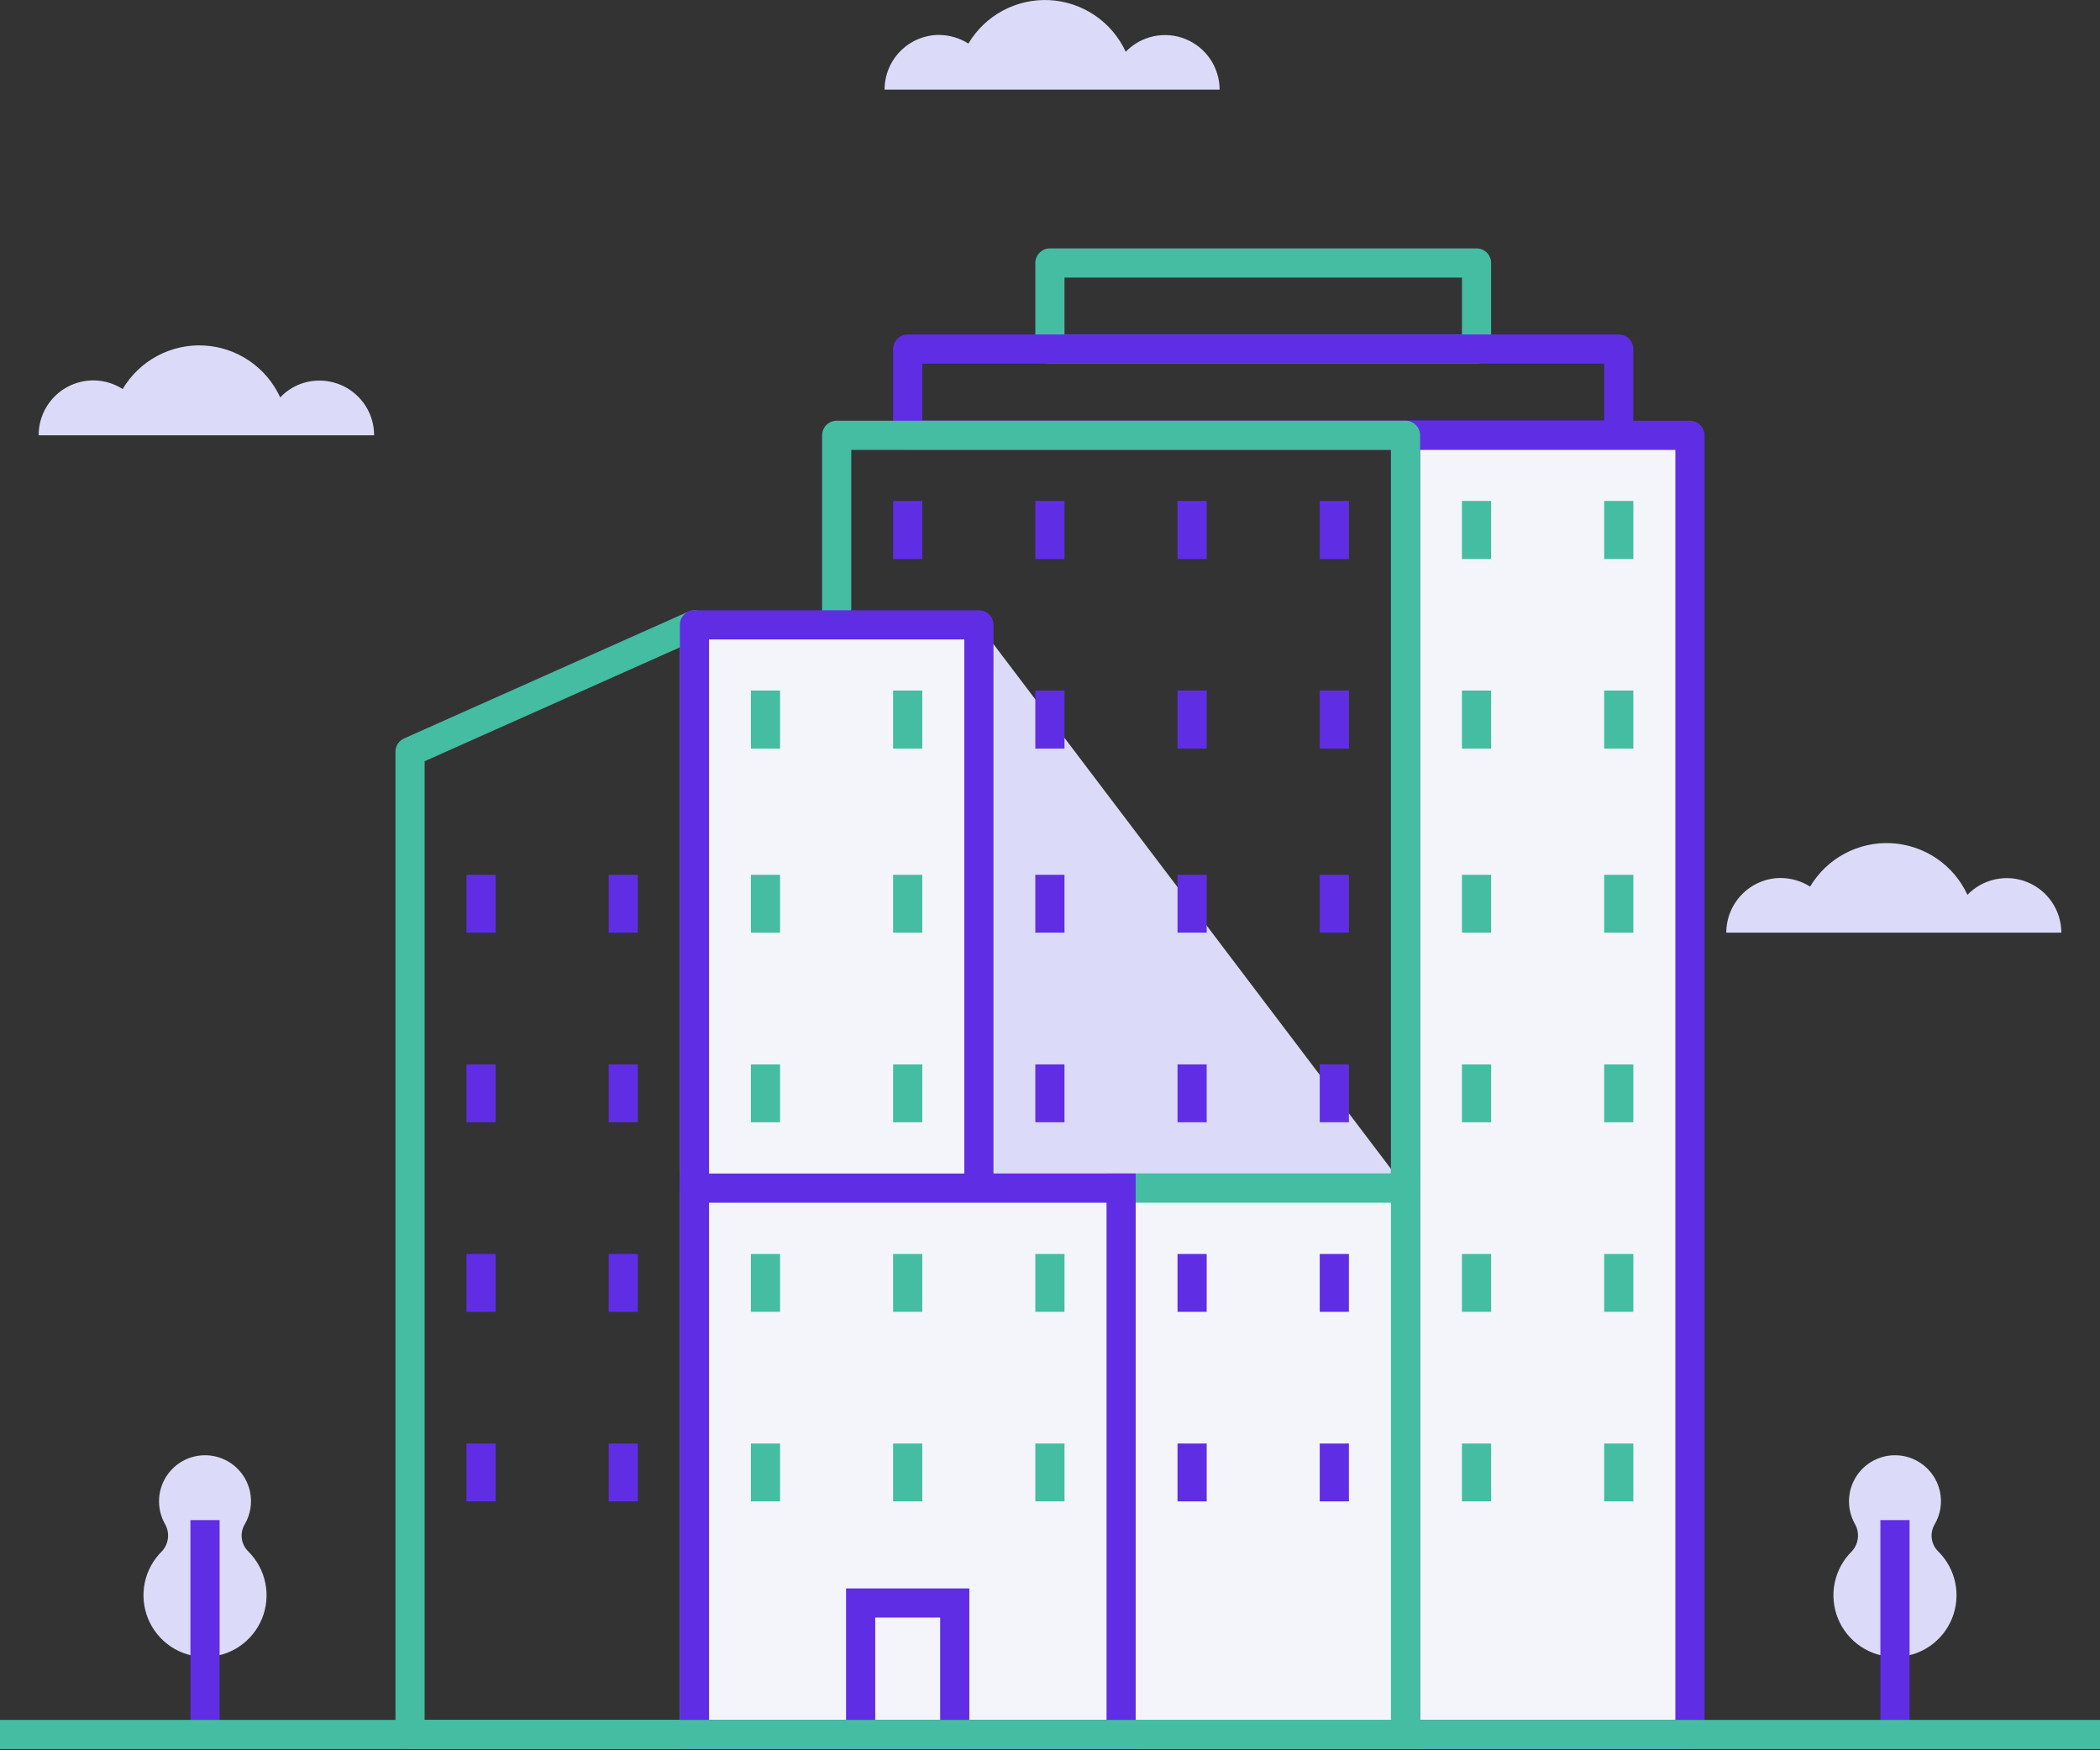 <svg width="108" height="90" viewBox="0 0 108 90" fill="none" xmlns="http://www.w3.org/2000/svg">
    <rect x="0" y="0" width="108" height="90" fill="#333333" stroke="none"/>
    <path d="M62.724 4.609C62.722 4.049 62.554 3.502 62.241 3.039C61.927 2.575 61.483 2.216 60.964 2.006C60.445 1.797 59.876 1.748 59.329 1.865C58.783 1.981 58.283 2.259 57.895 2.661C57.544 1.904 56.994 1.256 56.304 0.788C55.613 0.321 54.808 0.051 53.976 0.007C53.143 -0.036 52.315 0.149 51.579 0.542C50.844 0.935 50.23 1.522 49.803 2.24C49.353 1.955 48.833 1.802 48.301 1.796C47.556 1.796 46.842 2.092 46.315 2.62C45.788 3.147 45.492 3.863 45.492 4.609H62.724Z" fill="#DBDBF9"/>
    <path d="M106.012 47.959C106.011 47.399 105.843 46.852 105.529 46.389C105.216 45.925 104.771 45.566 104.253 45.357C103.734 45.147 103.165 45.098 102.618 45.215C102.071 45.331 101.572 45.609 101.183 46.011C100.833 45.254 100.283 44.606 99.592 44.139C98.902 43.671 98.097 43.401 97.264 43.357C96.432 43.314 95.603 43.499 94.868 43.892C94.132 44.286 93.518 44.873 93.091 45.59C92.642 45.305 92.122 45.152 91.59 45.146C90.845 45.146 90.13 45.442 89.604 45.97C89.077 46.497 88.781 47.213 88.781 47.959H106.012Z" fill="#DBDBF9"/>
    <path d="M75.936 13.523H53.995V17.948H75.936V13.523Z" stroke="#44BDA2" stroke-width="1.5" stroke-linecap="round" stroke-linejoin="round"/>
    <path d="M83.25 17.948H46.681V22.373H83.25V17.948Z" stroke="#5F2EE4" stroke-width="1.5" stroke-linejoin="round"/>
    <path d="M50.343 32.131L72.284 61.093H50.343V32.131Z" fill="#DBDBF9"/>
    <path d="M86.912 22.384H72.284V89.189H86.912V22.384Z" fill="#F3F5FA" stroke="#5F2EE4" stroke-width="1.5" stroke-linejoin="round"/>
    <path d="M75.936 44.984V47.959" stroke="#44BDA2" stroke-width="1.5" stroke-linejoin="round"/>
    <path d="M83.25 44.984V47.959" stroke="#44BDA2" stroke-width="1.5" stroke-linejoin="round"/>
    <path d="M75.936 54.731V57.706" stroke="#44BDA2" stroke-width="1.5" stroke-linejoin="round"/>
    <path d="M83.25 54.731V57.706" stroke="#44BDA2" stroke-width="1.5" stroke-linejoin="round"/>
    <path d="M75.936 64.479V67.454" stroke="#44BDA2" stroke-width="1.5" stroke-linejoin="round"/>
    <path d="M83.25 64.479V67.454" stroke="#44BDA2" stroke-width="1.5" stroke-linejoin="round"/>
    <path d="M75.936 74.226V77.202" stroke="#44BDA2" stroke-width="1.5" stroke-linejoin="round"/>
    <path d="M83.25 74.226V77.202" stroke="#44BDA2" stroke-width="1.5" stroke-linejoin="round"/>
    <path d="M75.936 25.759V28.745" stroke="#44BDA2" stroke-width="1.5" stroke-linejoin="round"/>
    <path d="M83.25 25.759V28.745" stroke="#44BDA2" stroke-width="1.5" stroke-linejoin="round"/>
    <path d="M75.936 35.507V38.493" stroke="#44BDA2" stroke-width="1.5" stroke-linejoin="round"/>
    <path d="M83.25 35.507V38.493" stroke="#44BDA2" stroke-width="1.5" stroke-linejoin="round"/>
    <path d="M72.284 22.384H43.029V61.093H72.284V22.384Z" stroke="#44BDA2" stroke-width="1.5" stroke-linecap="round" stroke-linejoin="round"/>
    <path d="M61.308 44.984V47.959" stroke="#5F2EE4" stroke-width="1.5" stroke-linejoin="round"/>
    <path d="M68.622 44.984V47.959" stroke="#5F2EE4" stroke-width="1.5" stroke-linejoin="round"/>
    <path d="M61.308 54.731V57.706" stroke="#5F2EE4" stroke-width="1.5" stroke-linejoin="round"/>
    <path d="M68.622 54.731V57.706" stroke="#5F2EE4" stroke-width="1.5" stroke-linejoin="round"/>
    <path d="M61.308 25.759V28.745" stroke="#5F2EE4" stroke-width="1.5" stroke-linejoin="round"/>
    <path d="M68.622 25.759V28.745" stroke="#5F2EE4" stroke-width="1.5" stroke-linejoin="round"/>
    <path d="M61.308 35.507V38.493" stroke="#5F2EE4" stroke-width="1.5" stroke-linejoin="round"/>
    <path d="M53.995 44.984V47.959" stroke="#5F2EE4" stroke-width="1.5" stroke-linejoin="round"/>
    <path d="M53.995 54.731V57.706" stroke="#5F2EE4" stroke-width="1.5" stroke-linejoin="round"/>
    <path d="M53.995 35.507V38.493" stroke="#5F2EE4" stroke-width="1.5" stroke-linejoin="round"/>
    <path d="M68.622 35.507V38.493" stroke="#5F2EE4" stroke-width="1.5" stroke-linejoin="round"/>
    <path d="M46.681 25.759V28.745" stroke="#5F2EE4" stroke-width="1.5" stroke-linejoin="round"/>
    <path d="M53.995 25.759V28.745" stroke="#5F2EE4" stroke-width="1.5" stroke-linejoin="round"/>
    <path d="M21.088 38.655L35.715 32.131V89.189H21.088V38.655Z" stroke="#44BDA2" stroke-width="1.5" stroke-linecap="round" stroke-linejoin="round"/>
    <path d="M24.739 44.984V47.959" stroke="#5F2EE4" stroke-width="1.5" stroke-linejoin="round"/>
    <path d="M32.053 44.984V47.959" stroke="#5F2EE4" stroke-width="1.5" stroke-linejoin="round"/>
    <path d="M24.739 54.731V57.706" stroke="#5F2EE4" stroke-width="1.5" stroke-linejoin="round"/>
    <path d="M32.053 54.731V57.706" stroke="#5F2EE4" stroke-width="1.5" stroke-linejoin="round"/>
    <path d="M32.053 64.479V67.454" stroke="#5F2EE4" stroke-width="1.5" stroke-linejoin="round"/>
    <path d="M24.739 64.479V67.454" stroke="#5F2EE4" stroke-width="1.5" stroke-linejoin="round"/>
    <path d="M32.053 74.226V77.202" stroke="#5F2EE4" stroke-width="1.5" stroke-linejoin="round"/>
    <path d="M24.739 74.226V77.202" stroke="#5F2EE4" stroke-width="1.5" stroke-linejoin="round"/>
    <path d="M50.343 32.131H35.715V61.103H50.343V32.131Z" fill="#F3F5FA" stroke="#5F2EE4" stroke-width="1.5" stroke-linejoin="round"/>
    <path d="M39.367 44.984V47.959" stroke="#44BDA2" stroke-width="1.5" stroke-linejoin="round"/>
    <path d="M46.681 44.984V47.959" stroke="#44BDA2" stroke-width="1.5" stroke-linejoin="round"/>
    <path d="M39.367 54.731V57.706" stroke="#44BDA2" stroke-width="1.5" stroke-linejoin="round"/>
    <path d="M46.681 54.731V57.706" stroke="#44BDA2" stroke-width="1.5" stroke-linejoin="round"/>
    <path d="M39.367 35.507V38.493" stroke="#44BDA2" stroke-width="1.5" stroke-linejoin="round"/>
    <path d="M46.681 35.507V38.493" stroke="#44BDA2" stroke-width="1.5" stroke-linejoin="round"/>
    <path d="M72.284 61.093H57.657V89.189H72.284V61.093Z" fill="#F3F5FA" stroke="#44BDA2" stroke-width="1.5" stroke-miterlimit="10"/>
    <path d="M57.657 61.093H35.715V89.189H57.657V61.093Z" fill="#F3F5FA" stroke="#5F2EE4" stroke-width="1.5" stroke-miterlimit="10"/>
    <path d="M61.308 64.479V67.454" stroke="#5F2EE4" stroke-width="1.5" stroke-linejoin="round"/>
    <path d="M53.995 64.479V67.454" stroke="#44BDA2" stroke-width="1.5" stroke-linejoin="round"/>
    <path d="M46.681 64.479V67.454" stroke="#44BDA2" stroke-width="1.5" stroke-linejoin="round"/>
    <path d="M39.367 64.479V67.454" stroke="#44BDA2" stroke-width="1.5" stroke-linejoin="round"/>
    <path d="M68.622 64.479V67.454" stroke="#5F2EE4" stroke-width="1.5" stroke-linejoin="round"/>
    <path d="M61.308 74.226V77.202" stroke="#5F2EE4" stroke-width="1.5" stroke-linejoin="round"/>
    <path d="M53.995 74.226V77.202" stroke="#44BDA2" stroke-width="1.5" stroke-linejoin="round"/>
    <path d="M46.681 74.226V77.202" stroke="#44BDA2" stroke-width="1.5" stroke-linejoin="round"/>
    <path d="M39.367 74.226V77.202" stroke="#44BDA2" stroke-width="1.5" stroke-linejoin="round"/>
    <path d="M68.622 74.226V77.202" stroke="#5F2EE4" stroke-width="1.5" stroke-linejoin="round"/>
    <path d="M49.101 82.427H44.261V89.189H49.101V82.427Z" fill="#F3F5FA" stroke="#5F2EE4" stroke-width="1.5" stroke-miterlimit="10"/>
    <path d="M12.586 78.381C12.884 77.872 12.981 77.27 12.856 76.693C12.783 76.361 12.641 76.049 12.437 75.777C12.233 75.505 11.974 75.281 11.676 75.118C11.378 74.956 11.049 74.859 10.71 74.835C10.372 74.812 10.033 74.861 9.715 74.98C9.397 75.099 9.109 75.285 8.869 75.526C8.63 75.766 8.445 76.056 8.327 76.374C8.208 76.692 8.16 77.033 8.185 77.371C8.21 77.71 8.307 78.04 8.47 78.338C8.605 78.558 8.664 78.817 8.639 79.075C8.613 79.333 8.505 79.575 8.329 79.766C7.88 80.206 7.572 80.771 7.444 81.388C7.317 82.004 7.376 82.645 7.613 83.228C7.851 83.811 8.257 84.31 8.778 84.662C9.3 85.013 9.915 85.2 10.544 85.2C11.173 85.2 11.787 85.013 12.309 84.662C12.831 84.31 13.237 83.811 13.475 83.228C13.712 82.645 13.771 82.004 13.643 81.388C13.516 80.771 13.208 80.206 12.759 79.766C12.58 79.587 12.466 79.354 12.435 79.103C12.403 78.852 12.457 78.598 12.586 78.381V78.381Z" fill="#DBDBF9"/>
    <path d="M10.544 78.164V89.189" stroke="#5F2EE4" stroke-width="1.5" stroke-linejoin="round"/>
    <path d="M99.498 78.381C99.796 77.872 99.893 77.27 99.768 76.693C99.695 76.361 99.553 76.049 99.349 75.777C99.146 75.505 98.886 75.281 98.588 75.118C98.29 74.956 97.961 74.859 97.623 74.835C97.284 74.812 96.945 74.861 96.627 74.98C96.309 75.099 96.021 75.285 95.781 75.526C95.542 75.766 95.357 76.056 95.239 76.374C95.121 76.692 95.072 77.033 95.097 77.371C95.122 77.71 95.219 78.04 95.382 78.338C95.515 78.559 95.573 78.818 95.548 79.075C95.523 79.332 95.415 79.575 95.241 79.766C94.792 80.206 94.484 80.771 94.356 81.388C94.229 82.004 94.288 82.645 94.525 83.228C94.763 83.811 95.169 84.31 95.691 84.662C96.213 85.013 96.827 85.2 97.456 85.2C98.085 85.2 98.7 85.013 99.222 84.662C99.743 84.31 100.149 83.811 100.387 83.228C100.624 82.645 100.683 82.004 100.556 81.388C100.428 80.771 100.12 80.206 99.671 79.766C99.492 79.587 99.378 79.354 99.347 79.103C99.316 78.852 99.369 78.598 99.498 78.381V78.381Z" fill="#DBDBF9"/>
    <path d="M97.456 78.164V89.189" stroke="#5F2EE4" stroke-width="1.5" stroke-linejoin="round"/>
    <path d="M0 89.189H108" stroke="#44BDA2" stroke-width="1.5" stroke-miterlimit="10"/>
    <path d="M19.241 22.384C19.241 22.014 19.168 21.648 19.027 21.307C18.886 20.966 18.679 20.656 18.418 20.395C18.157 20.134 17.847 19.926 17.507 19.785C17.166 19.644 16.801 19.571 16.432 19.571C16.054 19.568 15.679 19.643 15.331 19.792C14.984 19.941 14.671 20.16 14.412 20.436C14.063 19.675 13.514 19.024 12.823 18.554C12.132 18.083 11.326 17.811 10.491 17.766C9.656 17.721 8.826 17.906 8.088 18.301C7.351 18.695 6.736 19.284 6.309 20.004C5.884 19.732 5.393 19.579 4.889 19.562C4.385 19.546 3.885 19.666 3.443 19.909C3.001 20.153 2.632 20.511 2.376 20.946C2.12 21.382 1.986 21.878 1.988 22.384H19.241Z" fill="#DBDBF9"/>
</svg>
